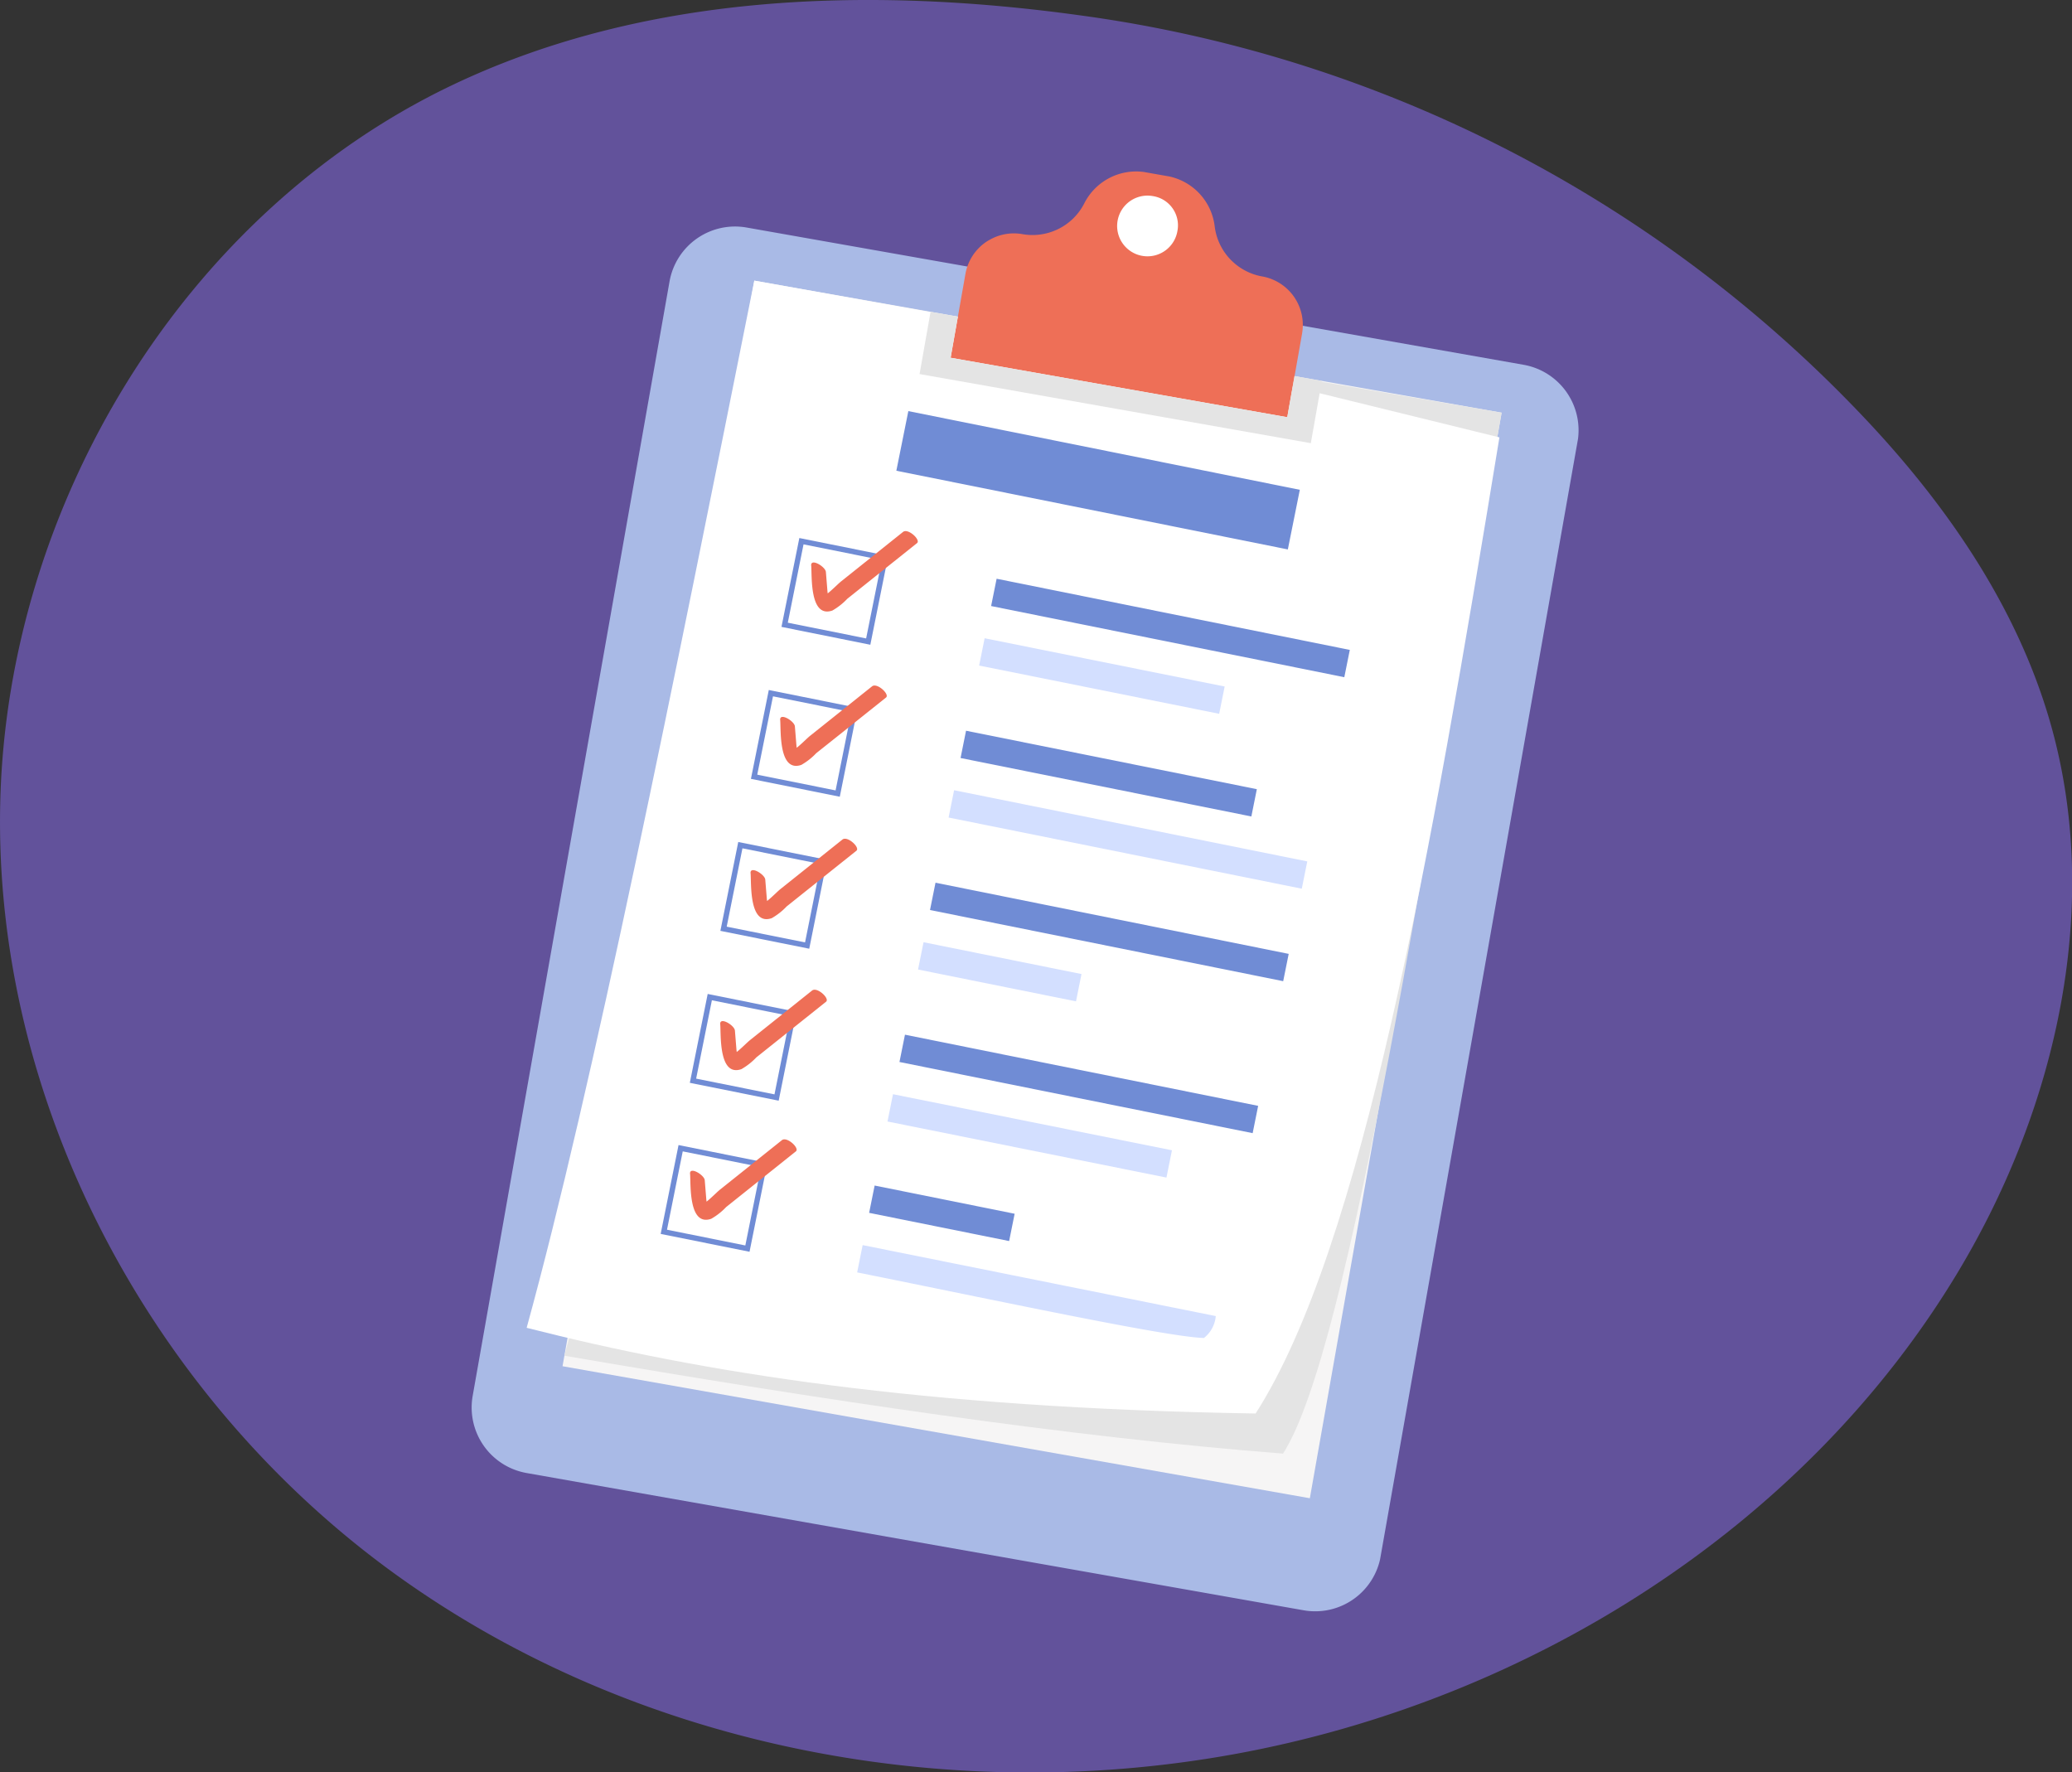 <svg xmlns="http://www.w3.org/2000/svg" xmlns:xlink="http://www.w3.org/1999/xlink" width="117.245" height="100.289" viewBox="0 0 117.245 100.289">
  <rect x="0" y="0" width="117.245" height="100.289" fill="#333333" stroke="none"/>
  <defs>
    <clipPath id="clip-path">
      <rect id="Rectángulo_402209" data-name="Rectángulo 402209" width="52.159" height="78.553" transform="translate(0 0)" fill="none"/>
    </clipPath>
  </defs>
  <g id="Grupo_1101511" data-name="Grupo 1101511" transform="translate(-731.377 -9926.621)">
    <path id="_12068" data-name="12068" d="M92.226,72.2c-12.006-1.658-24.688-1.252-35.612,3.995-15.15,7.277-25.1,23.776-25.482,40.579s8.372,33.314,21.9,43.3,31.357,13.519,47.9,10.522c16.676-3.022,32.328-12.82,41.027-27.365,5.578-9.327,8.185-20.844,5.1-31.265-1.86-6.29-5.663-11.864-10.137-16.662A74.9,74.9,0,0,0,92.226,72.2Z" transform="translate(700.258 9855.288)" fill="#62529b"/>
    <g id="Grupo_1101338" data-name="Grupo 1101338" transform="matrix(0.985, 0.174, -0.174, 0.985, 771.137, 9931.939)">
      <g id="Grupo_1101336" data-name="Grupo 1101336" transform="translate(0 0.003)" clip-path="url(#clip-path)">
        <path id="Trazado_876554" data-name="Trazado 876554" d="M48.4,209.913H3.763A3.763,3.763,0,0,1,0,206.15V142.127a3.763,3.763,0,0,1,3.763-3.763H48.4a3.763,3.763,0,0,1,3.763,3.763V206.15a3.763,3.763,0,0,1-3.763,3.763" transform="translate(0 -131.36)" fill="#a9bae6"/>
        <rect id="Rectángulo_402193" data-name="Rectángulo 402193" width="42.931" height="62.362" transform="translate(4.714 9.888)" fill="#f6f5f5"/>
        <path id="Trazado_876555" data-name="Trazado 876555" d="M136.04,195.329c.013,24.318.8,53.646-1.933,60.14-12.032,1.172-26.119,1.548-41,1.618l5.656-61.571Z" transform="translate(-88.395 -185.441)" fill="#e4e4e4"/>
        <path id="Trazado_876556" data-name="Trazado 876556" d="M87.614,253.557c-18.753,3-31.287,3.16-41.452,2.4,1.317-14.023,1.845-37.319,2.377-60.577l22.6.05,20.452,1.35c.3,24.14.331,46.438-3.974,56.772" transform="translate(-43.825 -185.494)" fill="#fff"/>
        <rect id="Rectángulo_402194" data-name="Rectángulo 402194" width="3.441" height="22.59" transform="translate(14.498 19.079) rotate(-88.652)" fill="#708cd5"/>
        <rect id="Rectángulo_402195" data-name="Rectángulo 402195" width="1.575" height="20.376" transform="matrix(0.024, -1, 1, 0.024, 21.109, 25.684)" fill="#708cd5"/>
        <rect id="Rectángulo_402196" data-name="Rectángulo 402196" width="1.575" height="13.85" transform="translate(21.028 29.117) rotate(-88.652)" fill="#d3dfff"/>
        <rect id="Rectángulo_402197" data-name="Rectángulo 402197" width="4.824" height="4.824" transform="translate(9.791 28.76) rotate(-88.652)" fill="#fff"/>
        <path id="Trazado_876557" data-name="Trazado 876557" d="M195.458,475.029l-5.126-.121.121-5.126,5.126.121Zm-4.815-.417,4.519.106.106-4.519-4.519-.106Z" transform="translate(-180.697 -446)" fill="#708cd5"/>
        <path id="Trazado_876558" data-name="Trazado 876558" d="M210.991,444.391c.149.57.424,2.958,1.62,2.29a3.64,3.64,0,0,0,.715-.8l1.112-1.263,2.225-2.526c.19-.216-.649-.757-.888-.486l-1.977,2.245-.989,1.123c-.229.26-.758,1.1-1.1,1.172l.554.179c.13.107-.112-.651-.117-.672l-.276-1.056c-.076-.291-.994-.641-.882-.21" transform="translate(-200.301 -419.185)" fill="#ee6f57"/>
        <rect id="Rectángulo_402198" data-name="Rectángulo 402198" width="1.575" height="16.78" transform="translate(20.902 34.451) rotate(-88.652)" fill="#708cd5"/>
        <rect id="Rectángulo_402199" data-name="Rectángulo 402199" width="1.575" height="20.376" transform="matrix(0.024, -1, 1, 0.024, 20.821, 37.884)" fill="#d3dfff"/>
        <rect id="Rectángulo_402200" data-name="Rectángulo 402200" width="4.824" height="4.824" transform="translate(9.584 37.527) rotate(-88.652)" fill="#fff"/>
        <path id="Trazado_876559" data-name="Trazado 876559" d="M191.383,648.22l-5.126-.121.121-5.126,5.126.121Zm-4.815-.417,4.519.106.106-4.519-4.519-.106Z" transform="translate(-176.828 -610.424)" fill="#708cd5"/>
        <path id="Trazado_876560" data-name="Trazado 876560" d="M206.852,620.269c.149.57.424,2.958,1.62,2.29a3.64,3.64,0,0,0,.715-.8L210.3,620.5l2.225-2.526c.19-.216-.649-.757-.888-.486l-1.977,2.245-.989,1.122c-.229.26-.758,1.1-1.1,1.172l.554.179c.13.107-.112-.651-.117-.672l-.276-1.057c-.076-.291-.994-.641-.882-.21" transform="translate(-196.371 -586.159)" fill="#ee6f57"/>
        <rect id="Rectángulo_402201" data-name="Rectángulo 402201" width="1.575" height="20.376" transform="matrix(0.024, -1, 1, 0.024, 20.696, 43.219)" fill="#708cd5"/>
        <rect id="Rectángulo_402202" data-name="Rectángulo 402202" width="1.575" height="9.113" transform="matrix(0.024, -1, 1, 0.024, 20.615, 46.652)" fill="#d3dfff"/>
        <rect id="Rectángulo_402203" data-name="Rectángulo 402203" width="4.824" height="4.824" transform="translate(9.378 46.295) rotate(-88.652)" fill="#fff"/>
        <path id="Trazado_876561" data-name="Trazado 876561" d="M187.307,821.411l-5.126-.121.121-5.126,5.126.121Zm-4.815-.417,4.519.106.106-4.519-4.519-.106Z" transform="translate(-172.958 -774.847)" fill="#708cd5"/>
        <path id="Trazado_876562" data-name="Trazado 876562" d="M204.069,794.691c.149.57.424,2.958,1.62,2.29a3.641,3.641,0,0,0,.715-.8l1.112-1.263,2.225-2.526c.19-.216-.649-.757-.888-.486l-1.977,2.245-.989,1.123c-.229.26-.758,1.1-1.1,1.172l.554.179c.13.107-.112-.651-.117-.672l-.276-1.056c-.076-.291-.994-.641-.882-.21" transform="translate(-193.729 -751.751)" fill="#ee6f57"/>
        <rect id="Rectángulo_402204" data-name="Rectángulo 402204" width="1.575" height="20.376" transform="matrix(0.024, -1, 1, 0.024, 20.49, 51.986)" fill="#708cd5"/>
        <rect id="Rectángulo_402205" data-name="Rectángulo 402205" width="1.575" height="16.097" transform="translate(20.409 55.419) rotate(-88.652)" fill="#d3dfff"/>
        <rect id="Rectángulo_402206" data-name="Rectángulo 402206" width="4.824" height="4.824" transform="translate(9.172 55.062) rotate(-88.652)" fill="#fff"/>
        <path id="Trazado_876563" data-name="Trazado 876563" d="M183.23,994.6l-5.126-.121.121-5.126,5.126.121Zm-4.815-.417,4.519.106.106-4.519-4.519-.106Z" transform="translate(-169.088 -939.27)" fill="#708cd5"/>
        <path id="Trazado_876564" data-name="Trazado 876564" d="M200.019,966.745c.149.57.424,2.958,1.62,2.29a3.641,3.641,0,0,0,.715-.8l1.112-1.263,2.225-2.526c.19-.216-.649-.757-.888-.486l-1.977,2.245-.989,1.123c-.229.26-.758,1.1-1.1,1.172l.554.179c.13.107-.112-.651-.117-.672l-.276-1.057c-.076-.291-.994-.641-.882-.21" transform="translate(-189.884 -915.095)" fill="#ee6f57"/>
        <rect id="Rectángulo_402207" data-name="Rectángulo 402207" width="1.575" height="8.077" transform="matrix(0.024, -1, 1, 0.024, 20.285, 60.688)" fill="#708cd5"/>
        <path id="Trazado_876565" data-name="Trazado 876565" d="M419.509,1236l-20.371-.479-.037,1.575c7.881.185,17.916.554,19.964.24a1.768,1.768,0,0,0,.444-1.335" transform="translate(-378.897 -1172.972)" fill="#d3dfff"/>
        <rect id="Rectángulo_402208" data-name="Rectángulo 402208" width="4.824" height="4.824" transform="translate(9.034 63.765) rotate(-88.652)" fill="#fff"/>
        <path id="Trazado_876566" data-name="Trazado 876566" d="M180.518,1166.515l-5.126-.121.121-5.126,5.126.12Zm-4.815-.417,4.519.106.106-4.519-4.519-.106Z" transform="translate(-166.513 -1102.481)" fill="#708cd5"/>
        <path id="Trazado_876567" data-name="Trazado 876567" d="M196,1137.294c.149.57.424,2.958,1.62,2.29a3.644,3.644,0,0,0,.715-.8l1.112-1.263,2.225-2.526c.19-.216-.649-.757-.888-.486l-1.977,2.245-.989,1.123c-.229.26-.758,1.1-1.1,1.172l.554.179c.13.107-.112-.651-.117-.672l-.276-1.056c-.076-.291-.994-.641-.882-.21" transform="translate(-186.073 -1077.011)" fill="#ee6f57"/>
        <path id="Trazado_876568" data-name="Trazado 876568" d="M343.5,7.441v4.813H324.159V7.441a2.778,2.778,0,0,1,.814-1.966,2.29,2.29,0,0,1,.2-.176,2.76,2.76,0,0,1,1.77-.638,3.275,3.275,0,0,0,1.422-.324,3.412,3.412,0,0,0,.535-.322,3.273,3.273,0,0,0,1.187-1.683A3.286,3.286,0,0,1,333.225,0h1.207a3.286,3.286,0,0,1,3.143,2.329,3.273,3.273,0,0,0,1.187,1.683,3.412,3.412,0,0,0,.535.322,3.275,3.275,0,0,0,1.422.324,2.784,2.784,0,0,1,2.78,2.78" transform="translate(-307.749 -0.003)" fill="#ee6f57"/>
        <path id="Trazado_876569" data-name="Trazado 876569" d="M315.636,195.323V198.9H293.159v-3.578h1.569v2.363h19.338v-2.363Z" transform="translate(-278.319 -185.435)" fill="#e4e4e4"/>
        <path id="Trazado_876570" data-name="Trazado 876570" d="M484.713,26.423A1.717,1.717,0,1,1,483,24.793a1.674,1.674,0,0,1,1.715,1.63" transform="translate(-456.918 -23.538)" fill="#fff"/>
      </g>
    </g>
  </g>
</svg>
